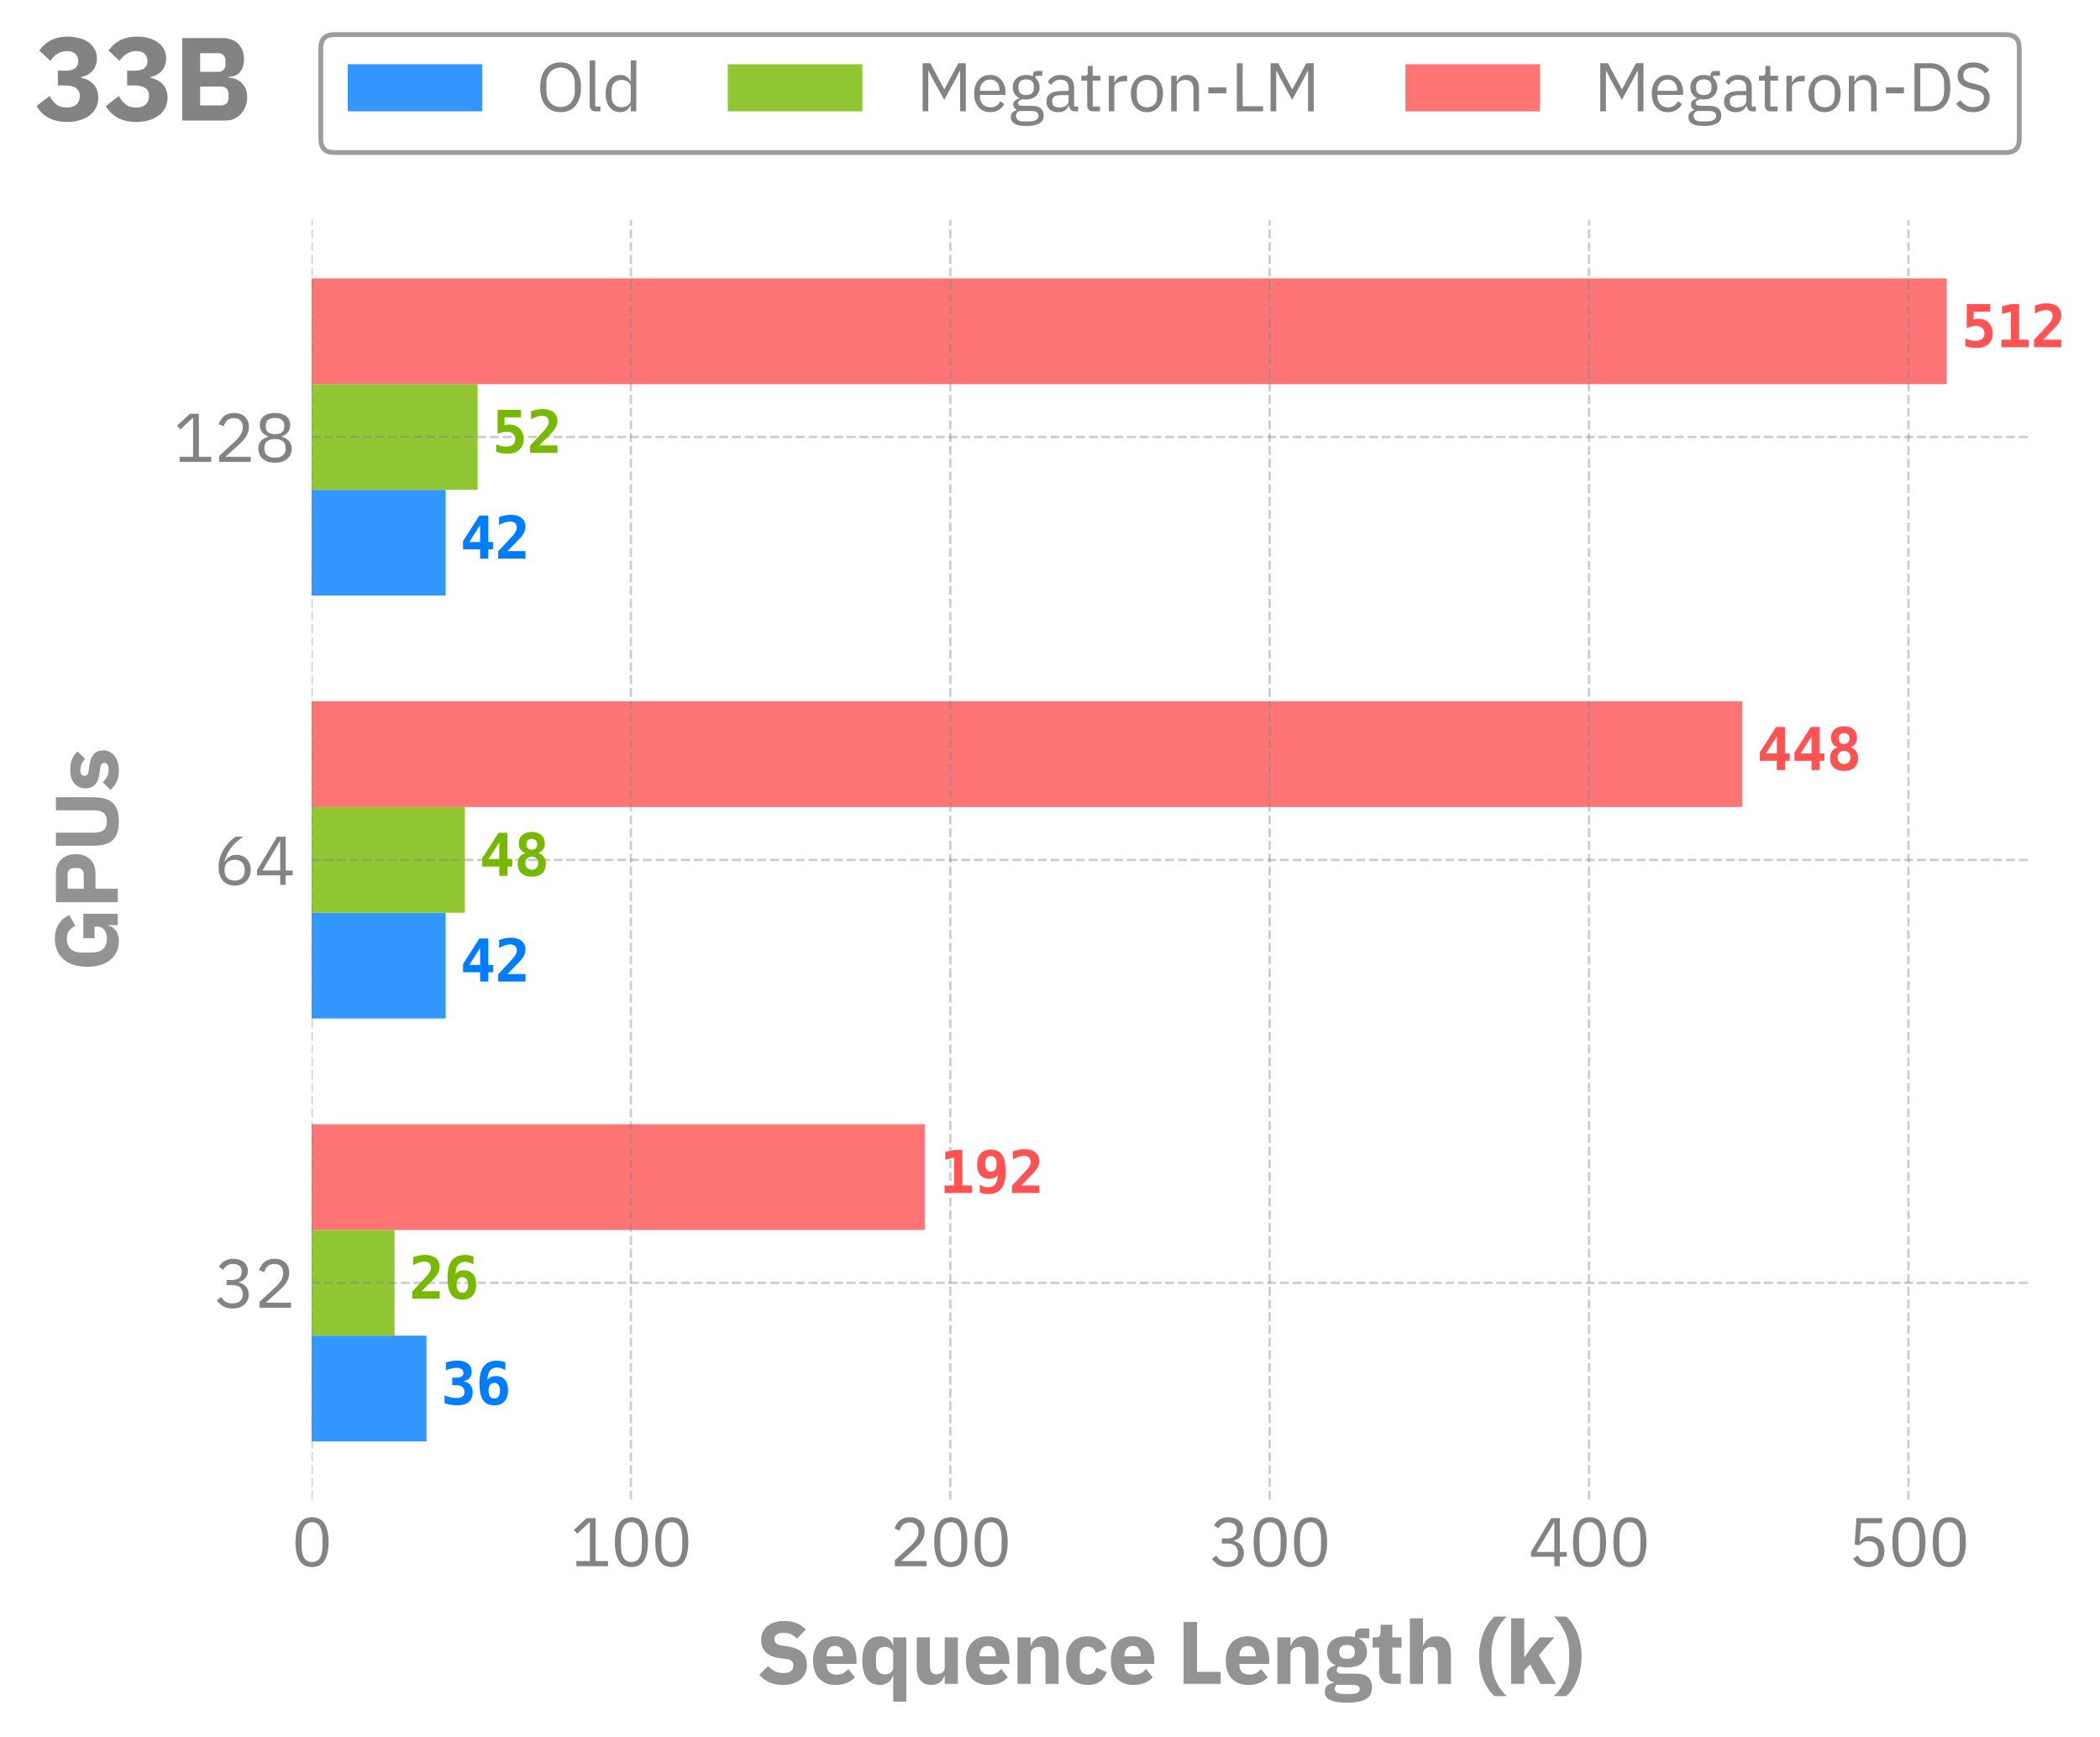 <?xml version="1.0" encoding="utf-8" standalone="no"?>
<!DOCTYPE svg PUBLIC "-//W3C//DTD SVG 1.1//EN"
  "http://www.w3.org/Graphics/SVG/1.1/DTD/svg11.dtd">
<svg xmlns:xlink="http://www.w3.org/1999/xlink" width="436.787pt" height="361.278pt" viewBox="0 0 436.787 361.278" xmlns="http://www.w3.org/2000/svg" version="1.1">
 <defs>
  <style type="text/css">*{stroke-linejoin: round; stroke-linecap: butt}</style>
 </defs>
 <g id="figure_1">
  <g id="patch_1">
   <path d="M 0 361.278 
L 436.787 361.278 
L 436.787 -0 
L 0 -0 
L 0 361.278 
z
" style="fill: none"/>
  </g>
  <g id="axes_1">
   <g id="patch_2">
    <path d="M 64.8 311.921 
L 421.92 311.921 
L 421.92 45.809 
L 64.8 45.809 
L 64.8 311.921 
z
" style="fill: none"/>
   </g>
   <g id="patch_3">
    <path d="M 64.8 299.825 
L 88.714 299.825 
L 88.714 277.833 
L 64.8 277.833 
z
" clip-path="url(#pa1704968b1)" style="fill: #007dff; opacity: 0.8"/>
   </g>
   <g id="patch_4">
    <path d="M 64.8 211.854 
L 92.7 211.854 
L 92.7 189.862 
L 64.8 189.862 
z
" clip-path="url(#pa1704968b1)" style="fill: #007dff; opacity: 0.8"/>
   </g>
   <g id="patch_5">
    <path d="M 64.8 123.883 
L 92.7 123.883 
L 92.7 101.891 
L 64.8 101.891 
z
" clip-path="url(#pa1704968b1)" style="fill: #007dff; opacity: 0.8"/>
   </g>
   <g id="patch_6">
    <path d="M 64.8 277.833 
L 82.071 277.833 
L 82.071 255.84 
L 64.8 255.84 
z
" clip-path="url(#pa1704968b1)" style="fill: #76b900; opacity: 0.8"/>
   </g>
   <g id="patch_7">
    <path d="M 64.8 189.862 
L 96.686 189.862 
L 96.686 167.869 
L 64.8 167.869 
z
" clip-path="url(#pa1704968b1)" style="fill: #76b900; opacity: 0.8"/>
   </g>
   <g id="patch_8">
    <path d="M 64.8 101.891 
L 99.343 101.891 
L 99.343 79.898 
L 64.8 79.898 
z
" clip-path="url(#pa1704968b1)" style="fill: #76b900; opacity: 0.8"/>
   </g>
   <g id="patch_9">
    <path d="M 64.8 255.84 
L 192.343 255.84 
L 192.343 233.847 
L 64.8 233.847 
z
" clip-path="url(#pa1704968b1)" style="fill: #ff5252; opacity: 0.8"/>
   </g>
   <g id="patch_10">
    <path d="M 64.8 167.869 
L 362.4 167.869 
L 362.4 145.876 
L 64.8 145.876 
z
" clip-path="url(#pa1704968b1)" style="fill: #ff5252; opacity: 0.8"/>
   </g>
   <g id="patch_11">
    <path d="M 64.8 79.898 
L 404.914 79.898 
L 404.914 57.905 
L 64.8 57.905 
z
" clip-path="url(#pa1704968b1)" style="fill: #ff5252; opacity: 0.8"/>
   </g>
   <g id="matplotlib.axis_1">
    <g id="xtick_1">
     <g id="line2d_1">
      <path d="M 64.8 311.921 
L 64.8 45.809 
" clip-path="url(#pa1704968b1)" style="fill: none; stroke-dasharray: 1.85,0.8; stroke-dashoffset: 0; stroke: #838383; stroke-opacity: 0.4; stroke-width: 0.5"/>
     </g>
     <g id="line2d_2"/>
     <g id="text_1">
      <!-- 0 -->
      <g style="fill: #838383" transform="translate(60.6 325.781) scale(0.14 -0.14)">
       <defs>
        <path id="IBMPlexSans-Regular-30" d="M 1920 -77 
Q 1120 -77 752 531 
Q 384 1139 384 2234 
Q 384 3328 752 3936 
Q 1120 4544 1920 4544 
Q 2720 4544 3088 3936 
Q 3456 3328 3456 2234 
Q 3456 1139 3088 531 
Q 2720 -77 1920 -77 
z
M 1920 390 
Q 2182 390 2368 499 
Q 2554 608 2669 806 
Q 2784 1005 2838 1273 
Q 2893 1542 2893 1869 
L 2893 2598 
Q 2893 2925 2838 3193 
Q 2784 3462 2669 3660 
Q 2554 3859 2368 3968 
Q 2182 4077 1920 4077 
Q 1658 4077 1472 3968 
Q 1286 3859 1171 3660 
Q 1056 3462 1001 3193 
Q 947 2925 947 2598 
L 947 1869 
Q 947 1542 1001 1273 
Q 1056 1005 1171 806 
Q 1286 608 1472 499 
Q 1658 390 1920 390 
z
" transform="scale(0.016)"/>
       </defs>
       <use xlink:href="#IBMPlexSans-Regular-30"/>
      </g>
     </g>
    </g>
    <g id="xtick_2">
     <g id="line2d_3">
      <path d="M 131.229 311.921 
L 131.229 45.809 
" clip-path="url(#pa1704968b1)" style="fill: none; stroke-dasharray: 1.85,0.8; stroke-dashoffset: 0; stroke: #838383; stroke-opacity: 0.4; stroke-width: 0.5"/>
     </g>
     <g id="line2d_4"/>
     <g id="text_2">
      <!-- 100 -->
      <g style="fill: #838383" transform="translate(118.629 325.781) scale(0.14 -0.14)">
       <defs>
        <path id="IBMPlexSans-Regular-31" d="M 563 0 
L 563 474 
L 1811 474 
L 1811 4070 
L 1766 4070 
L 640 3021 
L 326 3360 
L 1510 4467 
L 2349 4467 
L 2349 474 
L 3501 474 
L 3501 0 
L 563 0 
z
" transform="scale(0.016)"/>
       </defs>
       <use xlink:href="#IBMPlexSans-Regular-31"/>
       <use xlink:href="#IBMPlexSans-Regular-30" x="60"/>
       <use xlink:href="#IBMPlexSans-Regular-30" x="120"/>
      </g>
     </g>
    </g>
    <g id="xtick_3">
     <g id="line2d_5">
      <path d="M 197.657 311.921 
L 197.657 45.809 
" clip-path="url(#pa1704968b1)" style="fill: none; stroke-dasharray: 1.85,0.8; stroke-dashoffset: 0; stroke: #838383; stroke-opacity: 0.4; stroke-width: 0.5"/>
     </g>
     <g id="line2d_6"/>
     <g id="text_3">
      <!-- 200 -->
      <g style="fill: #838383" transform="translate(185.057 325.781) scale(0.14 -0.14)">
       <defs>
        <path id="IBMPlexSans-Regular-32" d="M 3411 0 
L 480 0 
L 480 550 
L 1939 1894 
Q 2253 2182 2464 2505 
Q 2675 2829 2675 3155 
L 2675 3232 
Q 2675 3603 2470 3833 
Q 2266 4064 1850 4064 
Q 1645 4064 1491 4006 
Q 1338 3949 1226 3846 
Q 1114 3744 1040 3606 
Q 966 3469 922 3309 
L 442 3494 
Q 506 3693 618 3881 
Q 730 4070 899 4217 
Q 1069 4365 1309 4454 
Q 1549 4544 1875 4544 
Q 2202 4544 2458 4448 
Q 2714 4352 2886 4179 
Q 3059 4006 3152 3769 
Q 3245 3533 3245 3245 
Q 3245 2982 3171 2758 
Q 3098 2534 2970 2332 
Q 2842 2131 2659 1939 
Q 2477 1747 2266 1555 
L 1062 474 
L 3411 474 
L 3411 0 
z
" transform="scale(0.016)"/>
       </defs>
       <use xlink:href="#IBMPlexSans-Regular-32"/>
       <use xlink:href="#IBMPlexSans-Regular-30" x="60"/>
       <use xlink:href="#IBMPlexSans-Regular-30" x="120"/>
      </g>
     </g>
    </g>
    <g id="xtick_4">
     <g id="line2d_7">
      <path d="M 264.086 311.921 
L 264.086 45.809 
" clip-path="url(#pa1704968b1)" style="fill: none; stroke-dasharray: 1.85,0.8; stroke-dashoffset: 0; stroke: #838383; stroke-opacity: 0.4; stroke-width: 0.5"/>
     </g>
     <g id="line2d_8"/>
     <g id="text_4">
      <!-- 300 -->
      <g style="fill: #838383" transform="translate(251.486 325.781) scale(0.14 -0.14)">
       <defs>
        <path id="IBMPlexSans-Regular-33" d="M 1670 2573 
Q 2125 2573 2352 2781 
Q 2579 2989 2579 3315 
L 2579 3360 
Q 2579 3712 2358 3888 
Q 2138 4064 1779 4064 
Q 1434 4064 1216 3913 
Q 998 3763 858 3507 
L 461 3814 
Q 544 3949 662 4080 
Q 781 4211 941 4313 
Q 1101 4416 1312 4480 
Q 1523 4544 1792 4544 
Q 2074 4544 2323 4470 
Q 2573 4397 2755 4253 
Q 2938 4109 3043 3897 
Q 3149 3686 3149 3418 
Q 3149 3200 3081 3027 
Q 3014 2854 2899 2726 
Q 2784 2598 2627 2508 
Q 2470 2419 2291 2374 
L 2291 2349 
Q 2470 2310 2640 2224 
Q 2810 2138 2941 2000 
Q 3072 1862 3152 1667 
Q 3232 1472 3232 1222 
Q 3232 934 3123 694 
Q 3014 454 2816 284 
Q 2618 115 2336 19 
Q 2054 -77 1715 -77 
Q 1427 -77 1203 -13 
Q 979 51 806 160 
Q 634 269 502 403 
Q 371 538 269 685 
L 672 992 
Q 755 858 854 749 
Q 954 640 1075 563 
Q 1197 486 1350 444 
Q 1504 403 1709 403 
Q 2182 403 2425 617 
Q 2669 832 2669 1229 
L 2669 1280 
Q 2669 1677 2425 1891 
Q 2182 2106 1709 2106 
L 1184 2106 
L 1184 2573 
L 1670 2573 
z
" transform="scale(0.016)"/>
       </defs>
       <use xlink:href="#IBMPlexSans-Regular-33"/>
       <use xlink:href="#IBMPlexSans-Regular-30" x="60"/>
       <use xlink:href="#IBMPlexSans-Regular-30" x="120"/>
      </g>
     </g>
    </g>
    <g id="xtick_5">
     <g id="line2d_9">
      <path d="M 330.514 311.921 
L 330.514 45.809 
" clip-path="url(#pa1704968b1)" style="fill: none; stroke-dasharray: 1.85,0.8; stroke-dashoffset: 0; stroke: #838383; stroke-opacity: 0.4; stroke-width: 0.5"/>
     </g>
     <g id="line2d_10"/>
     <g id="text_5">
      <!-- 400 -->
      <g style="fill: #838383" transform="translate(317.914 325.781) scale(0.14 -0.14)">
       <defs>
        <path id="IBMPlexSans-Regular-34" d="M 2400 0 
L 2400 877 
L 243 877 
L 243 1350 
L 2112 4467 
L 2912 4467 
L 2912 1325 
L 3558 1325 
L 3558 877 
L 2912 877 
L 2912 0 
L 2400 0 
z
M 749 1325 
L 2400 1325 
L 2400 4051 
L 2368 4051 
L 749 1325 
z
" transform="scale(0.016)"/>
       </defs>
       <use xlink:href="#IBMPlexSans-Regular-34"/>
       <use xlink:href="#IBMPlexSans-Regular-30" x="60"/>
       <use xlink:href="#IBMPlexSans-Regular-30" x="120"/>
      </g>
     </g>
    </g>
    <g id="xtick_6">
     <g id="line2d_11">
      <path d="M 396.943 311.921 
L 396.943 45.809 
" clip-path="url(#pa1704968b1)" style="fill: none; stroke-dasharray: 1.85,0.8; stroke-dashoffset: 0; stroke: #838383; stroke-opacity: 0.4; stroke-width: 0.5"/>
     </g>
     <g id="line2d_12"/>
     <g id="text_6">
      <!-- 500 -->
      <g style="fill: #838383" transform="translate(384.343 325.781) scale(0.14 -0.14)">
       <defs>
        <path id="IBMPlexSans-Regular-35" d="M 3187 3994 
L 1229 3994 
L 1101 2291 
L 1146 2291 
Q 1306 2515 1507 2649 
Q 1709 2784 2061 2784 
Q 2349 2784 2592 2688 
Q 2835 2592 3014 2416 
Q 3194 2240 3293 1984 
Q 3392 1728 3392 1402 
Q 3392 1075 3289 803 
Q 3187 531 2992 336 
Q 2797 141 2518 32 
Q 2240 -77 1888 -77 
Q 1606 -77 1392 -13 
Q 1178 51 1011 160 
Q 845 269 720 403 
Q 595 538 493 685 
L 896 992 
Q 979 858 1072 749 
Q 1165 640 1277 563 
Q 1389 486 1536 444 
Q 1683 403 1888 403 
Q 2349 403 2585 646 
Q 2822 890 2822 1331 
L 2822 1395 
Q 2822 1837 2585 2080 
Q 2349 2323 1888 2323 
Q 1581 2323 1405 2211 
Q 1229 2099 1088 1946 
L 634 2010 
L 794 4467 
L 3187 4467 
L 3187 3994 
z
" transform="scale(0.016)"/>
       </defs>
       <use xlink:href="#IBMPlexSans-Regular-35"/>
       <use xlink:href="#IBMPlexSans-Regular-30" x="60"/>
       <use xlink:href="#IBMPlexSans-Regular-30" x="120"/>
      </g>
     </g>
    </g>
    <g id="text_7">
     <!-- Sequence Length (k) -->
     <g style="fill: #939393" transform="translate(157.223 350.261) scale(0.18 -0.18)">
      <defs>
       <path id="IBMPlexSans-Bold-53" d="M 1939 -77 
Q 1350 -77 940 124 
Q 531 326 243 646 
L 883 1293 
Q 1338 781 2003 781 
Q 2362 781 2534 928 
Q 2707 1075 2707 1318 
Q 2707 1504 2604 1629 
Q 2502 1754 2189 1798 
L 1747 1856 
Q 1037 1946 707 2285 
Q 378 2624 378 3187 
Q 378 3488 493 3737 
Q 608 3987 822 4166 
Q 1037 4346 1347 4445 
Q 1658 4544 2054 4544 
Q 2560 4544 2944 4384 
Q 3328 4224 3603 3917 
L 2957 3264 
Q 2797 3450 2569 3568 
Q 2342 3686 1997 3686 
Q 1670 3686 1510 3571 
Q 1350 3456 1350 3251 
Q 1350 3021 1475 2918 
Q 1600 2816 1882 2771 
L 2323 2701 
Q 3014 2592 3347 2275 
Q 3680 1958 3680 1376 
Q 3680 1056 3565 787 
Q 3450 518 3229 326 
Q 3008 134 2681 28 
Q 2355 -77 1939 -77 
z
" transform="scale(0.016)"/>
       <path id="IBMPlexSans-Bold-65" d="M 1843 -77 
Q 1459 -77 1158 48 
Q 858 173 650 400 
Q 442 627 336 953 
Q 230 1280 230 1683 
Q 230 2080 332 2403 
Q 435 2726 636 2956 
Q 838 3187 1132 3312 
Q 1427 3437 1805 3437 
Q 2221 3437 2518 3296 
Q 2816 3155 3005 2918 
Q 3194 2682 3280 2371 
Q 3366 2061 3366 1722 
L 3366 1440 
L 1210 1440 
L 1210 1389 
Q 1210 1056 1389 861 
Q 1568 666 1952 666 
Q 2246 666 2432 784 
Q 2618 902 2778 1069 
L 3251 480 
Q 3027 218 2665 70 
Q 2304 -77 1843 -77 
z
M 1824 2739 
Q 1536 2739 1373 2550 
Q 1210 2362 1210 2048 
L 1210 1997 
L 2387 1997 
L 2387 2054 
Q 2387 2362 2249 2550 
Q 2112 2739 1824 2739 
z
" transform="scale(0.016)"/>
       <path id="IBMPlexSans-Bold-71" d="M 2502 563 
L 2470 563 
Q 2432 429 2349 310 
Q 2266 192 2147 105 
Q 2029 19 1878 -29 
Q 1728 -77 1568 -77 
Q 928 -77 601 374 
Q 275 826 275 1683 
Q 275 2541 601 2989 
Q 928 3437 1568 3437 
Q 1894 3437 2147 3257 
Q 2400 3078 2470 2797 
L 2502 2797 
L 2502 3360 
L 3450 3360 
L 3450 -1280 
L 2502 -1280 
L 2502 563 
z
M 1882 691 
Q 2150 691 2326 822 
Q 2502 954 2502 1184 
L 2502 2176 
Q 2502 2406 2326 2537 
Q 2150 2669 1882 2669 
Q 1613 2669 1437 2480 
Q 1261 2291 1261 1971 
L 1261 1389 
Q 1261 1069 1437 880 
Q 1613 691 1882 691 
z
" transform="scale(0.016)"/>
       <path id="IBMPlexSans-Bold-75" d="M 2426 563 
L 2394 563 
Q 2349 435 2275 320 
Q 2202 205 2086 115 
Q 1971 26 1814 -25 
Q 1658 -77 1453 -77 
Q 934 -77 668 265 
Q 403 608 403 1248 
L 403 3360 
L 1350 3360 
L 1350 1331 
Q 1350 1024 1459 857 
Q 1568 691 1830 691 
Q 1939 691 2048 723 
Q 2157 755 2240 816 
Q 2323 877 2374 966 
Q 2426 1056 2426 1178 
L 2426 3360 
L 3373 3360 
L 3373 0 
L 2426 0 
L 2426 563 
z
" transform="scale(0.016)"/>
       <path id="IBMPlexSans-Bold-6e" d="M 442 0 
L 442 3360 
L 1389 3360 
L 1389 2790 
L 1427 2790 
Q 1517 3053 1741 3245 
Q 1965 3437 2362 3437 
Q 2880 3437 3145 3091 
Q 3411 2746 3411 2106 
L 3411 0 
L 2464 0 
L 2464 2029 
Q 2464 2355 2361 2512 
Q 2259 2669 1997 2669 
Q 1882 2669 1773 2640 
Q 1664 2611 1577 2547 
Q 1491 2483 1440 2390 
Q 1389 2298 1389 2176 
L 1389 0 
L 442 0 
z
" transform="scale(0.016)"/>
       <path id="IBMPlexSans-Bold-63" d="M 1798 -77 
Q 1421 -77 1126 48 
Q 832 173 633 400 
Q 435 627 332 953 
Q 230 1280 230 1683 
Q 230 2086 332 2409 
Q 435 2733 633 2963 
Q 832 3194 1126 3315 
Q 1421 3437 1798 3437 
Q 2310 3437 2652 3206 
Q 2995 2976 3142 2560 
L 2374 2227 
Q 2330 2419 2189 2553 
Q 2048 2688 1798 2688 
Q 1510 2688 1363 2499 
Q 1216 2310 1216 1990 
L 1216 1363 
Q 1216 1043 1363 857 
Q 1510 672 1798 672 
Q 2054 672 2204 809 
Q 2355 947 2426 1171 
L 3162 851 
Q 2995 371 2646 147 
Q 2298 -77 1798 -77 
z
" transform="scale(0.016)"/>
       <path id="IBMPlexSans-Bold-20" transform="scale(0.016)"/>
       <path id="IBMPlexSans-Bold-4c" d="M 493 0 
L 493 4467 
L 1466 4467 
L 1466 864 
L 3168 864 
L 3168 0 
L 493 0 
z
" transform="scale(0.016)"/>
       <path id="IBMPlexSans-Bold-67" d="M 3552 -243 
Q 3552 -512 3459 -717 
Q 3366 -922 3155 -1066 
Q 2944 -1210 2595 -1283 
Q 2246 -1357 1734 -1357 
Q 1299 -1357 995 -1302 
Q 691 -1248 502 -1149 
Q 314 -1050 227 -906 
Q 141 -762 141 -576 
Q 141 -294 307 -134 
Q 474 26 768 64 
L 768 134 
Q 525 179 403 342 
Q 282 506 282 723 
Q 282 858 336 957 
Q 390 1056 476 1129 
Q 563 1203 678 1248 
Q 794 1293 909 1318 
L 909 1344 
Q 602 1485 454 1731 
Q 307 1978 307 2304 
Q 307 2816 662 3126 
Q 1018 3437 1747 3437 
Q 2080 3437 2317 3373 
L 2317 3501 
Q 2317 3770 2448 3888 
Q 2579 4006 2822 4006 
L 3354 4006 
L 3354 3302 
L 2611 3302 
L 2611 3264 
Q 2906 3123 3046 2876 
Q 3187 2630 3187 2304 
Q 3187 1798 2832 1494 
Q 2477 1190 1747 1190 
Q 1421 1190 1152 1261 
Q 1005 1165 1005 992 
Q 1005 870 1097 803 
Q 1190 736 1408 736 
L 2381 736 
Q 2995 736 3273 480 
Q 3552 224 3552 -243 
z
M 2662 -371 
Q 2662 -224 2547 -147 
Q 2432 -70 2144 -70 
L 992 -70 
Q 928 -134 899 -214 
Q 870 -294 870 -371 
Q 870 -557 1030 -643 
Q 1190 -730 1574 -730 
L 1958 -730 
Q 2342 -730 2502 -643 
Q 2662 -557 2662 -371 
z
M 1747 1811 
Q 2029 1811 2166 1929 
Q 2304 2048 2304 2272 
L 2304 2349 
Q 2304 2573 2166 2691 
Q 2029 2810 1747 2810 
Q 1466 2810 1328 2691 
Q 1190 2573 1190 2349 
L 1190 2272 
Q 1190 2048 1328 1929 
Q 1466 1811 1747 1811 
z
" transform="scale(0.016)"/>
       <path id="IBMPlexSans-Bold-74" d="M 1619 0 
Q 1126 0 873 249 
Q 621 499 621 979 
L 621 2624 
L 147 2624 
L 147 3360 
L 384 3360 
Q 576 3360 646 3453 
Q 717 3546 717 3718 
L 717 4269 
L 1568 4269 
L 1568 3360 
L 2234 3360 
L 2234 2624 
L 1568 2624 
L 1568 736 
L 2182 736 
L 2182 0 
L 1619 0 
z
" transform="scale(0.016)"/>
       <path id="IBMPlexSans-Bold-68" d="M 442 4736 
L 1389 4736 
L 1389 2790 
L 1427 2790 
Q 1517 3053 1741 3245 
Q 1965 3437 2362 3437 
Q 2880 3437 3145 3091 
Q 3411 2746 3411 2106 
L 3411 0 
L 2464 0 
L 2464 2029 
Q 2464 2355 2361 2512 
Q 2259 2669 1997 2669 
Q 1882 2669 1773 2640 
Q 1664 2611 1577 2547 
Q 1491 2483 1440 2390 
Q 1389 2298 1389 2176 
L 1389 0 
L 442 0 
L 442 4736 
z
" transform="scale(0.016)"/>
       <path id="IBMPlexSans-Bold-28" d="M 237 1997 
Q 237 2458 323 2886 
Q 410 3315 557 3683 
Q 704 4051 909 4352 
Q 1114 4653 1357 4864 
L 2246 4864 
Q 1728 4384 1430 3709 
Q 1133 3034 1133 2214 
L 1133 1766 
Q 1133 915 1433 249 
Q 1734 -416 2246 -883 
L 1350 -883 
Q 1120 -685 915 -384 
Q 710 -83 560 291 
Q 410 666 323 1098 
Q 237 1530 237 1997 
z
" transform="scale(0.016)"/>
       <path id="IBMPlexSans-Bold-6b" d="M 442 4736 
L 1389 4736 
L 1389 1939 
L 1427 1939 
L 1843 2560 
L 2515 3360 
L 3565 3360 
L 2445 2074 
L 3693 0 
L 2566 0 
L 1811 1421 
L 1389 947 
L 1389 0 
L 442 0 
L 442 4736 
z
" transform="scale(0.016)"/>
       <path id="IBMPlexSans-Bold-29" d="M 1926 1997 
Q 1926 1530 1840 1098 
Q 1754 666 1603 291 
Q 1453 -83 1248 -384 
Q 1043 -685 813 -883 
L -83 -883 
Q 429 -416 729 249 
Q 1030 915 1030 1766 
L 1030 2214 
Q 1030 3034 732 3709 
Q 435 4384 -83 4864 
L 806 4864 
Q 1050 4653 1254 4352 
Q 1459 4051 1606 3683 
Q 1754 3315 1840 2886 
Q 1926 2458 1926 1997 
z
" transform="scale(0.016)"/>
      </defs>
      <use xlink:href="#IBMPlexSans-Bold-53"/>
      <use xlink:href="#IBMPlexSans-Bold-65" x="62.4"/>
      <use xlink:href="#IBMPlexSans-Bold-71" x="118.6"/>
      <use xlink:href="#IBMPlexSans-Bold-75" x="179.4"/>
      <use xlink:href="#IBMPlexSans-Bold-65" x="239"/>
      <use xlink:href="#IBMPlexSans-Bold-6e" x="295.2"/>
      <use xlink:href="#IBMPlexSans-Bold-63" x="354.8"/>
      <use xlink:href="#IBMPlexSans-Bold-65" x="406.5"/>
      <use xlink:href="#IBMPlexSans-Bold-20" x="462.7"/>
      <use xlink:href="#IBMPlexSans-Bold-4c" x="486.3"/>
      <use xlink:href="#IBMPlexSans-Bold-65" x="539.3"/>
      <use xlink:href="#IBMPlexSans-Bold-6e" x="595.5"/>
      <use xlink:href="#IBMPlexSans-Bold-67" x="655.1"/>
      <use xlink:href="#IBMPlexSans-Bold-74" x="710.3"/>
      <use xlink:href="#IBMPlexSans-Bold-68" x="748.6"/>
      <use xlink:href="#IBMPlexSans-Bold-20" x="808.2"/>
      <use xlink:href="#IBMPlexSans-Bold-28" x="831.8"/>
      <use xlink:href="#IBMPlexSans-Bold-6b" x="865.6"/>
      <use xlink:href="#IBMPlexSans-Bold-29" x="923.3"/>
     </g>
    </g>
   </g>
   <g id="matplotlib.axis_2">
    <g id="ytick_1">
     <g id="line2d_13">
      <path d="M 64.8 266.836 
L 421.92 266.836 
" clip-path="url(#pa1704968b1)" style="fill: none; stroke-dasharray: 1.85,0.8; stroke-dashoffset: 0; stroke: #838383; stroke-opacity: 0.4; stroke-width: 0.5"/>
     </g>
     <g id="line2d_14"/>
     <g id="text_8">
      <!-- 32 -->
      <g style="fill: #838383" transform="translate(44.5 272.016) scale(0.14 -0.14)">
       <use xlink:href="#IBMPlexSans-Regular-33"/>
       <use xlink:href="#IBMPlexSans-Regular-32" x="60"/>
      </g>
     </g>
    </g>
    <g id="ytick_2">
     <g id="line2d_15">
      <path d="M 64.8 178.865 
L 421.92 178.865 
" clip-path="url(#pa1704968b1)" style="fill: none; stroke-dasharray: 1.85,0.8; stroke-dashoffset: 0; stroke: #838383; stroke-opacity: 0.4; stroke-width: 0.5"/>
     </g>
     <g id="line2d_16"/>
     <g id="text_9">
      <!-- 64 -->
      <g style="fill: #838383" transform="translate(44.5 184.045) scale(0.14 -0.14)">
       <defs>
        <path id="IBMPlexSans-Regular-36" d="M 1926 -77 
Q 1581 -77 1302 41 
Q 1024 160 829 381 
Q 634 602 531 922 
Q 429 1242 429 1638 
Q 429 2138 576 2576 
Q 723 3014 956 3376 
Q 1190 3738 1472 4016 
Q 1754 4294 2022 4467 
L 2714 4467 
Q 2355 4205 2073 3955 
Q 1792 3706 1581 3434 
Q 1370 3162 1222 2851 
Q 1075 2541 986 2150 
L 1018 2138 
Q 1178 2413 1430 2595 
Q 1683 2778 2093 2778 
Q 2381 2778 2624 2682 
Q 2867 2586 3040 2406 
Q 3213 2227 3312 1971 
Q 3411 1715 3411 1402 
Q 3411 1075 3305 803 
Q 3200 531 3005 336 
Q 2810 141 2534 32 
Q 2259 -77 1926 -77 
z
M 1920 390 
Q 2362 390 2608 633 
Q 2854 877 2854 1331 
L 2854 1382 
Q 2854 1837 2608 2080 
Q 2362 2323 1920 2323 
Q 1478 2323 1232 2080 
Q 986 1837 986 1382 
L 986 1331 
Q 986 877 1232 633 
Q 1478 390 1920 390 
z
" transform="scale(0.016)"/>
       </defs>
       <use xlink:href="#IBMPlexSans-Regular-36"/>
       <use xlink:href="#IBMPlexSans-Regular-34" x="60"/>
      </g>
     </g>
    </g>
    <g id="ytick_3">
     <g id="line2d_17">
      <path d="M 64.8 90.894 
L 421.92 90.894 
" clip-path="url(#pa1704968b1)" style="fill: none; stroke-dasharray: 1.85,0.8; stroke-dashoffset: 0; stroke: #838383; stroke-opacity: 0.4; stroke-width: 0.5"/>
     </g>
     <g id="line2d_18"/>
     <g id="text_10">
      <!-- 128 -->
      <g style="fill: #838383" transform="translate(36.1 96.074) scale(0.14 -0.14)">
       <defs>
        <path id="IBMPlexSans-Regular-38" d="M 1920 -77 
Q 1536 -77 1248 22 
Q 960 122 765 294 
Q 570 467 470 704 
Q 371 941 371 1216 
Q 371 1677 620 1945 
Q 870 2214 1274 2323 
L 1274 2374 
Q 922 2496 714 2768 
Q 506 3040 506 3424 
Q 506 3936 877 4240 
Q 1248 4544 1920 4544 
Q 2592 4544 2963 4240 
Q 3334 3936 3334 3424 
Q 3334 3040 3126 2768 
Q 2918 2496 2566 2374 
L 2566 2323 
Q 2970 2214 3219 1945 
Q 3469 1677 3469 1216 
Q 3469 941 3369 704 
Q 3270 467 3075 294 
Q 2880 122 2592 22 
Q 2304 -77 1920 -77 
z
M 1920 390 
Q 2387 390 2643 598 
Q 2899 806 2899 1190 
L 2899 1325 
Q 2899 1709 2643 1917 
Q 2387 2125 1920 2125 
Q 1453 2125 1197 1917 
Q 941 1709 941 1325 
L 941 1190 
Q 941 806 1197 598 
Q 1453 390 1920 390 
z
M 1920 2573 
Q 2342 2573 2560 2752 
Q 2778 2931 2778 3277 
L 2778 3373 
Q 2778 3718 2560 3897 
Q 2342 4077 1920 4077 
Q 1498 4077 1280 3897 
Q 1062 3718 1062 3373 
L 1062 3277 
Q 1062 2931 1280 2752 
Q 1498 2573 1920 2573 
z
" transform="scale(0.016)"/>
       </defs>
       <use xlink:href="#IBMPlexSans-Regular-31"/>
       <use xlink:href="#IBMPlexSans-Regular-32" x="60"/>
       <use xlink:href="#IBMPlexSans-Regular-38" x="120"/>
      </g>
     </g>
    </g>
    <g id="text_11">
     <!-- GPUs -->
     <g style="fill: #939393" transform="translate(24.5 202.023) rotate(-90) scale(0.18 -0.18)">
      <defs>
       <path id="IBMPlexSans-Bold-47" d="M 3328 710 
L 3296 710 
Q 3245 371 2950 147 
Q 2656 -77 2150 -77 
Q 1766 -77 1433 70 
Q 1101 218 851 506 
Q 602 794 461 1222 
Q 320 1651 320 2214 
Q 320 2778 467 3213 
Q 614 3648 880 3942 
Q 1146 4237 1517 4390 
Q 1888 4544 2342 4544 
Q 2944 4544 3379 4285 
Q 3814 4026 4064 3507 
L 3270 3053 
Q 3168 3315 2950 3497 
Q 2733 3680 2342 3680 
Q 1888 3680 1619 3417 
Q 1350 3155 1350 2592 
L 1350 1875 
Q 1350 1318 1619 1052 
Q 1888 787 2342 787 
Q 2522 787 2682 828 
Q 2842 870 2963 956 
Q 3085 1043 3152 1164 
Q 3219 1286 3219 1453 
L 3219 1677 
L 2387 1677 
L 2387 2490 
L 4147 2490 
L 4147 0 
L 3328 0 
L 3328 710 
z
" transform="scale(0.016)"/>
       <path id="IBMPlexSans-Bold-50" d="M 493 0 
L 493 4467 
L 2605 4467 
Q 2918 4467 3168 4361 
Q 3418 4256 3594 4070 
Q 3770 3885 3866 3619 
Q 3962 3354 3962 3040 
Q 3962 2720 3866 2457 
Q 3770 2195 3594 2009 
Q 3418 1824 3168 1718 
Q 2918 1613 2605 1613 
L 1466 1613 
L 1466 0 
L 493 0 
z
M 1466 2458 
L 2490 2458 
Q 2707 2458 2832 2570 
Q 2957 2682 2957 2899 
L 2957 3181 
Q 2957 3398 2832 3510 
Q 2707 3622 2490 3622 
L 1466 3622 
L 1466 2458 
z
" transform="scale(0.016)"/>
       <path id="IBMPlexSans-Bold-55" d="M 1414 4467 
L 1414 1728 
Q 1414 1254 1600 1020 
Q 1786 787 2221 787 
Q 2656 787 2841 1020 
Q 3027 1254 3027 1728 
L 3027 4467 
L 3974 4467 
L 3974 1830 
Q 3974 1338 3881 976 
Q 3789 614 3577 380 
Q 3366 147 3033 35 
Q 2701 -77 2221 -77 
Q 1741 -77 1408 35 
Q 1075 147 864 380 
Q 653 614 560 976 
Q 467 1338 467 1830 
L 467 4467 
L 1414 4467 
z
" transform="scale(0.016)"/>
       <path id="IBMPlexSans-Bold-73" d="M 1581 -77 
Q 1094 -77 761 80 
Q 429 237 166 525 
L 723 1088 
Q 902 890 1120 774 
Q 1338 659 1613 659 
Q 1894 659 2003 745 
Q 2112 832 2112 979 
Q 2112 1216 1773 1261 
L 1408 1306 
Q 275 1446 275 2342 
Q 275 2586 368 2787 
Q 461 2989 630 3133 
Q 800 3277 1040 3357 
Q 1280 3437 1581 3437 
Q 1843 3437 2044 3401 
Q 2246 3366 2403 3299 
Q 2560 3232 2691 3133 
Q 2822 3034 2950 2912 
L 2406 2355 
Q 2246 2515 2044 2608 
Q 1843 2701 1632 2701 
Q 1389 2701 1286 2624 
Q 1184 2547 1184 2419 
Q 1184 2285 1257 2211 
Q 1331 2138 1536 2106 
L 1914 2054 
Q 3021 1907 3021 1043 
Q 3021 800 2918 595 
Q 2816 390 2627 240 
Q 2438 90 2172 6 
Q 1907 -77 1581 -77 
z
" transform="scale(0.016)"/>
      </defs>
      <use xlink:href="#IBMPlexSans-Bold-47"/>
      <use xlink:href="#IBMPlexSans-Bold-50" x="71.9"/>
      <use xlink:href="#IBMPlexSans-Bold-55" x="137.5"/>
      <use xlink:href="#IBMPlexSans-Bold-73" x="206.9"/>
     </g>
    </g>
   </g>
   <g id="patch_12">
    <path d="M 64.8 311.921 
L 64.8 45.809 
" style="fill: none"/>
   </g>
   <g id="patch_13">
    <path d="M 421.92 311.921 
L 421.92 45.809 
" style="fill: none"/>
   </g>
   <g id="patch_14">
    <path d="M 64.8 311.921 
L 421.92 311.921 
" style="fill: none"/>
   </g>
   <g id="patch_15">
    <path d="M 64.8 45.809 
L 421.92 45.809 
" style="fill: none"/>
   </g>
   <g id="text_12">
    <!-- 36 -->
    <g style="fill: #007dff" transform="translate(91.714 292.14) scale(0.12 -0.12)">
     <defs>
      <path id="DejaVuSansMono-Bold-33" d="M 1716 2088 
L 1222 2088 
L 1222 2900 
L 1716 2900 
Q 2059 2900 2248 3036 
Q 2438 3172 2438 3419 
Q 2438 3678 2248 3823 
Q 2059 3969 1716 3969 
Q 1453 3969 1153 3903 
Q 853 3838 531 3713 
L 531 4550 
Q 853 4647 1165 4698 
Q 1478 4750 1766 4750 
Q 2503 4750 2915 4428 
Q 3328 4106 3328 3541 
Q 3328 3125 3090 2861 
Q 2853 2597 2413 2516 
Q 2913 2428 3175 2117 
Q 3438 1806 3438 1300 
Q 3438 622 3003 265 
Q 2569 -91 1741 -91 
Q 1388 -91 1045 -31 
Q 703 28 391 141 
L 391 997 
Q 684 850 1025 773 
Q 1366 697 1741 697 
Q 2116 697 2334 870 
Q 2553 1044 2553 1338 
Q 2553 1697 2334 1892 
Q 2116 2088 1716 2088 
z
" transform="scale(0.016)"/>
      <path id="DejaVuSansMono-Bold-36" d="M 2009 2338 
Q 1709 2338 1551 2120 
Q 1394 1903 1394 1491 
Q 1394 1081 1551 864 
Q 1709 647 2009 647 
Q 2309 647 2470 864 
Q 2631 1081 2631 1491 
Q 2631 1900 2470 2119 
Q 2309 2338 2009 2338 
z
M 3219 4556 
L 3219 3719 
Q 2972 3859 2745 3929 
Q 2519 4000 2309 4000 
Q 1809 4000 1548 3664 
Q 1288 3328 1275 2672 
Q 1422 2875 1650 2976 
Q 1878 3078 2188 3078 
Q 2819 3078 3162 2679 
Q 3506 2281 3506 1550 
Q 3506 766 3120 334 
Q 2734 -97 2034 -97 
Q 1181 -97 795 475 
Q 409 1047 409 2322 
Q 409 3534 881 4139 
Q 1353 4744 2297 4744 
Q 2516 4744 2748 4697 
Q 2981 4650 3219 4556 
z
" transform="scale(0.016)"/>
     </defs>
     <use xlink:href="#DejaVuSansMono-Bold-33"/>
     <use xlink:href="#DejaVuSansMono-Bold-36" x="60.205"/>
    </g>
   </g>
   <g id="text_13">
    <!-- 42 -->
    <g style="fill: #007dff" transform="translate(95.7 204.169) scale(0.12 -0.12)">
     <defs>
      <path id="DejaVuSansMono-Bold-34" d="M 2169 3641 
L 991 1797 
L 2169 1797 
L 2169 3641 
z
M 2088 4666 
L 3053 4666 
L 3053 1797 
L 3566 1797 
L 3566 1006 
L 3053 1006 
L 3053 0 
L 2169 0 
L 2169 1006 
L 319 1006 
L 319 1900 
L 2088 4666 
z
" transform="scale(0.016)"/>
      <path id="DejaVuSansMono-Bold-32" d="M 1356 813 
L 3322 813 
L 3322 0 
L 359 0 
L 359 788 
L 859 1319 
Q 1750 2266 1941 2484 
Q 2175 2753 2278 2961 
Q 2381 3169 2381 3372 
Q 2381 3684 2192 3854 
Q 2003 4025 1656 4025 
Q 1409 4025 1101 3926 
Q 794 3828 459 3641 
L 459 4500 
Q 794 4622 1114 4686 
Q 1434 4750 1728 4750 
Q 2469 4750 2892 4404 
Q 3316 4059 3316 3463 
Q 3316 3188 3223 2947 
Q 3131 2706 2906 2413 
Q 2741 2200 1997 1456 
Q 1594 1053 1356 813 
z
" transform="scale(0.016)"/>
     </defs>
     <use xlink:href="#DejaVuSansMono-Bold-34"/>
     <use xlink:href="#DejaVuSansMono-Bold-32" x="60.205"/>
    </g>
   </g>
   <g id="text_14">
    <!-- 42 -->
    <g style="fill: #007dff" transform="translate(95.7 116.198) scale(0.12 -0.12)">
     <use xlink:href="#DejaVuSansMono-Bold-34"/>
     <use xlink:href="#DejaVuSansMono-Bold-32" x="60.205"/>
    </g>
   </g>
   <g id="text_15">
    <!-- 26 -->
    <g style="fill: #76b900" transform="translate(85.071 270.147) scale(0.12 -0.12)">
     <use xlink:href="#DejaVuSansMono-Bold-32"/>
     <use xlink:href="#DejaVuSansMono-Bold-36" x="60.205"/>
    </g>
   </g>
   <g id="text_16">
    <!-- 48 -->
    <g style="fill: #76b900" transform="translate(99.686 182.177) scale(0.12 -0.12)">
     <defs>
      <path id="DejaVuSansMono-Bold-38" d="M 1925 2081 
Q 1616 2081 1425 1886 
Q 1234 1691 1234 1369 
Q 1234 1047 1425 850 
Q 1616 653 1925 653 
Q 2234 653 2426 853 
Q 2619 1053 2619 1369 
Q 2619 1691 2428 1886 
Q 2238 2081 1925 2081 
z
M 1241 2472 
Q 888 2594 703 2855 
Q 519 3116 519 3494 
Q 519 4075 897 4412 
Q 1275 4750 1925 4750 
Q 2578 4750 2956 4412 
Q 3334 4075 3334 3494 
Q 3334 3119 3153 2858 
Q 2972 2597 2625 2472 
Q 3013 2353 3231 2047 
Q 3450 1741 3450 1313 
Q 3450 641 3053 275 
Q 2656 -91 1925 -91 
Q 1197 -91 800 275 
Q 403 641 403 1313 
Q 403 1744 625 2050 
Q 847 2356 1241 2472 
z
M 1338 3419 
Q 1338 3144 1495 2983 
Q 1653 2822 1925 2822 
Q 2200 2822 2358 2983 
Q 2516 3144 2516 3419 
Q 2516 3691 2358 3848 
Q 2200 4006 1925 4006 
Q 1656 4006 1497 3847 
Q 1338 3688 1338 3419 
z
" transform="scale(0.016)"/>
     </defs>
     <use xlink:href="#DejaVuSansMono-Bold-34"/>
     <use xlink:href="#DejaVuSansMono-Bold-38" x="60.205"/>
    </g>
   </g>
   <g id="text_17">
    <!-- 52 -->
    <g style="fill: #76b900" transform="translate(102.343 94.206) scale(0.12 -0.12)">
     <defs>
      <path id="DejaVuSansMono-Bold-35" d="M 603 4666 
L 3138 4666 
L 3138 3853 
L 1350 3853 
L 1350 2988 
Q 1463 3031 1591 3051 
Q 1719 3072 1863 3072 
Q 2556 3072 2987 2634 
Q 3419 2197 3419 1497 
Q 3419 763 2951 336 
Q 2484 -91 1678 -91 
Q 1378 -91 1072 -41 
Q 766 9 447 109 
L 447 941 
Q 706 813 979 748 
Q 1253 684 1528 684 
Q 2016 684 2269 892 
Q 2522 1100 2522 1497 
Q 2522 1863 2270 2083 
Q 2019 2303 1600 2303 
Q 1353 2303 1104 2242 
Q 856 2181 603 2059 
L 603 4666 
z
" transform="scale(0.016)"/>
     </defs>
     <use xlink:href="#DejaVuSansMono-Bold-35"/>
     <use xlink:href="#DejaVuSansMono-Bold-32" x="60.205"/>
    </g>
   </g>
   <g id="text_18">
    <!-- 192 -->
    <g style="fill: #ff5252" transform="translate(195.343 248.155) scale(0.12 -0.12)">
     <defs>
      <path id="DejaVuSansMono-Bold-31" d="M 588 813 
L 1619 813 
L 1619 3841 
L 659 3603 
L 659 4434 
L 1625 4666 
L 2516 4666 
L 2516 813 
L 3547 813 
L 3547 0 
L 588 0 
L 588 813 
z
" transform="scale(0.016)"/>
      <path id="DejaVuSansMono-Bold-39" d="M 634 63 
L 634 903 
Q 881 759 1107 690 
Q 1334 622 1544 622 
Q 2041 622 2302 955 
Q 2563 1288 2578 1950 
Q 2431 1747 2203 1645 
Q 1975 1544 1663 1544 
Q 1034 1544 690 1942 
Q 347 2341 347 3072 
Q 347 3853 731 4281 
Q 1116 4709 1819 4709 
Q 2672 4709 3058 4139 
Q 3444 3569 3444 2297 
Q 3444 1088 2972 483 
Q 2500 -122 1556 -122 
Q 1338 -122 1105 -75 
Q 872 -28 634 63 
z
M 1844 2316 
Q 2141 2316 2298 2533 
Q 2456 2750 2456 3163 
Q 2456 3572 2298 3789 
Q 2141 4006 1844 4006 
Q 1544 4006 1383 3789 
Q 1222 3572 1222 3163 
Q 1222 2753 1383 2534 
Q 1544 2316 1844 2316 
z
" transform="scale(0.016)"/>
     </defs>
     <use xlink:href="#DejaVuSansMono-Bold-31"/>
     <use xlink:href="#DejaVuSansMono-Bold-39" x="60.205"/>
     <use xlink:href="#DejaVuSansMono-Bold-32" x="120.41"/>
    </g>
   </g>
   <g id="text_19">
    <!-- 448 -->
    <g style="fill: #ff5252" transform="translate(365.4 160.184) scale(0.12 -0.12)">
     <use xlink:href="#DejaVuSansMono-Bold-34"/>
     <use xlink:href="#DejaVuSansMono-Bold-34" x="60.205"/>
     <use xlink:href="#DejaVuSansMono-Bold-38" x="120.41"/>
    </g>
   </g>
   <g id="text_20">
    <!-- 512 -->
    <g style="fill: #ff5252" transform="translate(407.914 72.213) scale(0.12 -0.12)">
     <use xlink:href="#DejaVuSansMono-Bold-35"/>
     <use xlink:href="#DejaVuSansMono-Bold-31" x="60.205"/>
     <use xlink:href="#DejaVuSansMono-Bold-32" x="120.41"/>
    </g>
   </g>
   <g id="legend_1">
    <g id="patch_16">
     <path d="M 69.526 31.728 
L 417.194 31.728 
Q 419.994 31.728 419.994 28.928 
L 419.994 10 
Q 419.994 7.2 417.194 7.2 
L 69.526 7.2 
Q 66.726 7.2 66.726 10 
L 66.726 28.928 
Q 66.726 31.728 69.526 31.728 
L 69.526 31.728 
z
" style="fill: none; opacity: 0.8; stroke: #838383; stroke-linejoin: miter"/>
    </g>
    <g id="patch_17">
     <path d="M 72.326 23.16 
L 100.326 23.16 
L 100.326 13.36 
L 72.326 13.36 
z
" style="fill: #007dff; opacity: 0.8"/>
    </g>
    <g id="text_21">
     <!-- Old -->
     <g style="fill: #838383" transform="translate(111.526 23.16) scale(0.14 -0.14)">
      <defs>
       <path id="IBMPlexSans-Regular-4f" d="M 2266 -77 
Q 1830 -77 1481 73 
Q 1133 224 886 515 
Q 640 806 505 1238 
Q 371 1670 371 2234 
Q 371 2797 505 3225 
Q 640 3654 886 3948 
Q 1133 4243 1481 4393 
Q 1830 4544 2266 4544 
Q 2694 4544 3046 4393 
Q 3398 4243 3644 3948 
Q 3891 3654 4025 3225 
Q 4160 2797 4160 2234 
Q 4160 1670 4025 1238 
Q 3891 806 3644 515 
Q 3398 224 3046 73 
Q 2694 -77 2266 -77 
z
M 2266 403 
Q 2554 403 2797 505 
Q 3040 608 3216 800 
Q 3392 992 3488 1261 
Q 3584 1530 3584 1862 
L 3584 2605 
Q 3584 2938 3488 3206 
Q 3392 3475 3216 3667 
Q 3040 3859 2797 3961 
Q 2554 4064 2266 4064 
Q 1978 4064 1734 3961 
Q 1491 3859 1315 3667 
Q 1139 3475 1043 3206 
Q 947 2938 947 2605 
L 947 1862 
Q 947 1530 1043 1261 
Q 1139 992 1315 800 
Q 1491 608 1734 505 
Q 1978 403 2266 403 
z
" transform="scale(0.016)"/>
       <path id="IBMPlexSans-Regular-6c" d="M 1088 0 
Q 819 0 681 150 
Q 544 301 544 531 
L 544 4736 
L 1056 4736 
L 1056 448 
L 1542 448 
L 1542 0 
L 1088 0 
z
" transform="scale(0.016)"/>
       <path id="IBMPlexSans-Regular-64" d="M 2656 538 
L 2630 538 
Q 2330 -77 1664 -77 
Q 1357 -77 1107 44 
Q 858 166 682 390 
Q 506 614 413 934 
Q 320 1254 320 1651 
Q 320 2048 413 2368 
Q 506 2688 682 2912 
Q 858 3136 1107 3257 
Q 1357 3379 1664 3379 
Q 2010 3379 2256 3228 
Q 2502 3078 2630 2765 
L 2656 2765 
L 2656 4736 
L 3168 4736 
L 3168 0 
L 2656 0 
L 2656 538 
z
M 1805 384 
Q 1978 384 2134 429 
Q 2291 474 2406 560 
Q 2522 646 2589 771 
Q 2656 896 2656 1056 
L 2656 2285 
Q 2656 2419 2589 2537 
Q 2522 2656 2406 2739 
Q 2291 2822 2134 2870 
Q 1978 2918 1805 2918 
Q 1370 2918 1120 2646 
Q 870 2374 870 1933 
L 870 1370 
Q 870 928 1120 656 
Q 1370 384 1805 384 
z
" transform="scale(0.016)"/>
      </defs>
      <use xlink:href="#IBMPlexSans-Regular-4f"/>
      <use xlink:href="#IBMPlexSans-Regular-6c" x="70.8"/>
      <use xlink:href="#IBMPlexSans-Regular-64" x="98"/>
     </g>
    </g>
    <g id="patch_18">
     <path d="M 151.372 23.16 
L 179.372 23.16 
L 179.372 13.36 
L 151.372 13.36 
z
" style="fill: #76b900; opacity: 0.8"/>
    </g>
    <g id="text_22">
     <!-- Megatron-LM -->
     <g style="fill: #838383" transform="translate(190.572 23.16) scale(0.14 -0.14)">
      <defs>
       <path id="IBMPlexSans-Regular-4d" d="M 4077 3763 
L 4045 3763 
L 3667 3014 
L 2598 1069 
L 1530 3014 
L 1152 3763 
L 1120 3763 
L 1120 0 
L 595 0 
L 595 4467 
L 1312 4467 
L 2592 2061 
L 2624 2061 
L 3910 4467 
L 4602 4467 
L 4602 0 
L 4077 0 
L 4077 3763 
z
" transform="scale(0.016)"/>
       <path id="IBMPlexSans-Regular-65" d="M 1786 -77 
Q 1446 -77 1174 44 
Q 902 166 707 393 
Q 512 621 406 937 
Q 301 1254 301 1651 
Q 301 2042 406 2362 
Q 512 2682 707 2909 
Q 902 3136 1174 3257 
Q 1446 3379 1786 3379 
Q 2118 3379 2380 3257 
Q 2643 3136 2828 2921 
Q 3014 2707 3113 2412 
Q 3213 2118 3213 1766 
L 3213 1523 
L 838 1523 
L 838 1370 
Q 838 1158 905 976 
Q 973 794 1097 659 
Q 1222 525 1404 448 
Q 1587 371 1818 371 
Q 2131 371 2364 518 
Q 2598 666 2726 941 
L 3091 678 
Q 2931 339 2592 131 
Q 2253 -77 1786 -77 
z
M 1786 2950 
Q 1574 2950 1401 2876 
Q 1229 2803 1104 2668 
Q 979 2534 908 2352 
Q 838 2170 838 1952 
L 838 1907 
L 2662 1907 
L 2662 1978 
Q 2662 2419 2422 2684 
Q 2182 2950 1786 2950 
z
" transform="scale(0.016)"/>
       <path id="IBMPlexSans-Regular-67" d="M 3328 -365 
Q 3328 -877 2928 -1117 
Q 2528 -1357 1728 -1357 
Q 954 -1357 614 -1145 
Q 275 -934 275 -544 
Q 275 -275 416 -124 
Q 557 26 800 96 
L 800 166 
Q 506 307 506 627 
Q 506 877 666 1008 
Q 826 1139 1075 1203 
L 1075 1229 
Q 781 1370 617 1632 
Q 454 1894 454 2240 
Q 454 2490 544 2701 
Q 634 2912 797 3062 
Q 960 3213 1187 3296 
Q 1414 3379 1696 3379 
Q 2048 3379 2323 3251 
L 2323 3309 
Q 2323 3501 2412 3625 
Q 2502 3750 2707 3750 
L 3200 3750 
L 3200 3302 
L 2573 3302 
L 2573 3091 
Q 2752 2938 2851 2723 
Q 2950 2509 2950 2240 
Q 2950 1990 2860 1779 
Q 2771 1568 2608 1417 
Q 2445 1267 2214 1184 
Q 1984 1101 1702 1101 
Q 1542 1101 1382 1133 
Q 1216 1088 1081 1001 
Q 947 915 947 762 
Q 947 614 1088 563 
Q 1229 512 1453 512 
L 2157 512 
Q 2771 512 3049 278 
Q 3328 45 3328 -365 
z
M 2848 -403 
Q 2848 -205 2697 -86 
Q 2547 32 2163 32 
L 1062 32 
Q 755 -109 755 -416 
Q 755 -634 918 -787 
Q 1082 -941 1472 -941 
L 1946 -941 
Q 2374 -941 2611 -806 
Q 2848 -672 2848 -403 
z
M 1702 1510 
Q 2029 1510 2221 1667 
Q 2413 1824 2413 2150 
L 2413 2330 
Q 2413 2656 2221 2813 
Q 2029 2970 1702 2970 
Q 1376 2970 1184 2813 
Q 992 2656 992 2330 
L 992 2150 
Q 992 1824 1184 1667 
Q 1376 1510 1702 1510 
z
" transform="scale(0.016)"/>
       <path id="IBMPlexSans-Regular-61" d="M 2944 0 
Q 2656 0 2531 153 
Q 2406 307 2374 538 
L 2342 538 
Q 2234 230 1984 76 
Q 1734 -77 1389 -77 
Q 864 -77 573 192 
Q 282 461 282 922 
Q 282 1389 624 1638 
Q 966 1888 1690 1888 
L 2342 1888 
L 2342 2214 
Q 2342 2566 2150 2752 
Q 1958 2938 1562 2938 
Q 1261 2938 1059 2803 
Q 858 2669 723 2445 
L 416 2733 
Q 550 3002 844 3190 
Q 1139 3379 1587 3379 
Q 2189 3379 2521 3084 
Q 2854 2790 2854 2266 
L 2854 448 
L 3232 448 
L 3232 0 
L 2944 0 
z
M 1472 358 
Q 1664 358 1824 403 
Q 1984 448 2099 531 
Q 2214 614 2278 723 
Q 2342 832 2342 960 
L 2342 1504 
L 1664 1504 
Q 1222 1504 1020 1376 
Q 819 1248 819 1005 
L 819 870 
Q 819 627 995 492 
Q 1171 358 1472 358 
z
" transform="scale(0.016)"/>
       <path id="IBMPlexSans-Regular-74" d="M 1274 0 
Q 1005 0 867 150 
Q 730 301 730 544 
L 730 2854 
L 186 2854 
L 186 3302 
L 493 3302 
Q 659 3302 720 3369 
Q 781 3437 781 3603 
L 781 4218 
L 1242 4218 
L 1242 3302 
L 1965 3302 
L 1965 2854 
L 1242 2854 
L 1242 448 
L 1914 448 
L 1914 0 
L 1274 0 
z
" transform="scale(0.016)"/>
       <path id="IBMPlexSans-Regular-72" d="M 544 0 
L 544 3302 
L 1056 3302 
L 1056 2694 
L 1088 2694 
Q 1178 2931 1408 3116 
Q 1638 3302 2042 3302 
L 2240 3302 
L 2240 2790 
L 1939 2790 
Q 1523 2790 1289 2633 
Q 1056 2477 1056 2240 
L 1056 0 
L 544 0 
z
" transform="scale(0.016)"/>
       <path id="IBMPlexSans-Regular-6f" d="M 1792 -77 
Q 1459 -77 1184 44 
Q 909 166 713 393 
Q 518 621 409 937 
Q 301 1254 301 1651 
Q 301 2042 409 2362 
Q 518 2682 713 2909 
Q 909 3136 1184 3257 
Q 1459 3379 1792 3379 
Q 2125 3379 2397 3257 
Q 2669 3136 2867 2909 
Q 3066 2682 3174 2362 
Q 3283 2042 3283 1651 
Q 3283 1254 3174 937 
Q 3066 621 2867 393 
Q 2669 166 2397 44 
Q 2125 -77 1792 -77 
z
M 1792 378 
Q 2208 378 2470 634 
Q 2733 890 2733 1414 
L 2733 1888 
Q 2733 2413 2470 2669 
Q 2208 2925 1792 2925 
Q 1376 2925 1113 2669 
Q 851 2413 851 1888 
L 851 1414 
Q 851 890 1113 634 
Q 1376 378 1792 378 
z
" transform="scale(0.016)"/>
       <path id="IBMPlexSans-Regular-6e" d="M 544 0 
L 544 3302 
L 1056 3302 
L 1056 2765 
L 1082 2765 
Q 1203 3046 1424 3212 
Q 1645 3379 2016 3379 
Q 2528 3379 2825 3049 
Q 3123 2720 3123 2118 
L 3123 0 
L 2611 0 
L 2611 2029 
Q 2611 2918 1862 2918 
Q 1709 2918 1565 2880 
Q 1421 2842 1305 2765 
Q 1190 2688 1123 2569 
Q 1056 2451 1056 2291 
L 1056 0 
L 544 0 
z
" transform="scale(0.016)"/>
       <path id="IBMPlexSans-Regular-2d" d="M 442 1670 
L 442 2221 
L 2112 2221 
L 2112 1670 
L 442 1670 
z
" transform="scale(0.016)"/>
       <path id="IBMPlexSans-Regular-4c" d="M 595 0 
L 595 4467 
L 1133 4467 
L 1133 474 
L 3034 474 
L 3034 0 
L 595 0 
z
" transform="scale(0.016)"/>
      </defs>
      <use xlink:href="#IBMPlexSans-Regular-4d"/>
      <use xlink:href="#IBMPlexSans-Regular-65" x="81.2"/>
      <use xlink:href="#IBMPlexSans-Regular-67" x="136.1"/>
      <use xlink:href="#IBMPlexSans-Regular-61" x="188.9"/>
      <use xlink:href="#IBMPlexSans-Regular-74" x="242.3"/>
      <use xlink:href="#IBMPlexSans-Regular-72" x="277.4"/>
      <use xlink:href="#IBMPlexSans-Regular-6f" x="314.1"/>
      <use xlink:href="#IBMPlexSans-Regular-6e" x="370.1"/>
      <use xlink:href="#IBMPlexSans-Regular-2d" x="426.9"/>
      <use xlink:href="#IBMPlexSans-Regular-4c" x="466.8"/>
      <use xlink:href="#IBMPlexSans-Regular-4d" x="516.9"/>
     </g>
    </g>
    <g id="patch_19">
     <path d="M 292.314 23.16 
L 320.314 23.16 
L 320.314 13.36 
L 292.314 13.36 
z
" style="fill: #ff5252; opacity: 0.8"/>
    </g>
    <g id="text_23">
     <!-- Megatron-DS -->
     <g style="fill: #838383" transform="translate(331.514 23.16) scale(0.14 -0.14)">
      <defs>
       <path id="IBMPlexSans-Regular-44" d="M 595 4467 
L 2093 4467 
Q 2509 4467 2848 4326 
Q 3187 4186 3427 3907 
Q 3667 3629 3795 3209 
Q 3923 2790 3923 2234 
Q 3923 1677 3795 1257 
Q 3667 838 3427 560 
Q 3187 282 2848 141 
Q 2509 0 2093 0 
L 595 0 
L 595 4467 
z
M 2093 474 
Q 2368 474 2598 566 
Q 2829 659 2995 838 
Q 3162 1018 3254 1277 
Q 3347 1536 3347 1869 
L 3347 2598 
Q 3347 2931 3254 3190 
Q 3162 3450 2995 3629 
Q 2829 3808 2598 3901 
Q 2368 3994 2093 3994 
L 1133 3994 
L 1133 474 
L 2093 474 
z
" transform="scale(0.016)"/>
       <path id="IBMPlexSans-Regular-53" d="M 1850 -77 
Q 1306 -77 922 131 
Q 538 339 269 704 
L 666 1037 
Q 902 723 1190 560 
Q 1478 397 1869 397 
Q 2349 397 2601 627 
Q 2854 858 2854 1242 
Q 2854 1562 2662 1734 
Q 2470 1907 2029 2010 
L 1664 2093 
Q 1050 2234 726 2518 
Q 403 2803 403 3322 
Q 403 3616 512 3846 
Q 621 4077 816 4230 
Q 1011 4384 1283 4464 
Q 1555 4544 1882 4544 
Q 2387 4544 2748 4358 
Q 3110 4173 3360 3814 
L 2957 3520 
Q 2771 3776 2508 3923 
Q 2246 4070 1856 4070 
Q 1427 4070 1180 3888 
Q 934 3706 934 3341 
Q 934 3021 1142 2857 
Q 1350 2694 1773 2598 
L 2138 2515 
Q 2797 2368 3091 2067 
Q 3386 1766 3386 1267 
Q 3386 960 3280 710 
Q 3174 461 2976 288 
Q 2778 115 2493 19 
Q 2208 -77 1850 -77 
z
" transform="scale(0.016)"/>
      </defs>
      <use xlink:href="#IBMPlexSans-Regular-4d"/>
      <use xlink:href="#IBMPlexSans-Regular-65" x="81.2"/>
      <use xlink:href="#IBMPlexSans-Regular-67" x="136.1"/>
      <use xlink:href="#IBMPlexSans-Regular-61" x="188.9"/>
      <use xlink:href="#IBMPlexSans-Regular-74" x="242.3"/>
      <use xlink:href="#IBMPlexSans-Regular-72" x="277.4"/>
      <use xlink:href="#IBMPlexSans-Regular-6f" x="314.1"/>
      <use xlink:href="#IBMPlexSans-Regular-6e" x="370.1"/>
      <use xlink:href="#IBMPlexSans-Regular-2d" x="426.9"/>
      <use xlink:href="#IBMPlexSans-Regular-44" x="466.8"/>
      <use xlink:href="#IBMPlexSans-Regular-53" x="533.9"/>
     </g>
    </g>
   </g>
  </g>
  <g id="text_24">
   <!-- 33B -->
   <g style="fill: #838383" transform="translate(7.2 25.073) scale(0.24 -0.24)">
    <defs>
     <path id="IBMPlexSans-Bold-33" d="M 1677 2701 
Q 2035 2701 2198 2838 
Q 2362 2976 2362 3181 
L 2362 3226 
Q 2362 3469 2205 3616 
Q 2048 3763 1760 3763 
Q 1491 3763 1254 3625 
Q 1018 3488 851 3232 
L 250 3795 
Q 378 3962 525 4099 
Q 672 4237 857 4336 
Q 1043 4435 1273 4489 
Q 1504 4544 1792 4544 
Q 2150 4544 2441 4461 
Q 2733 4378 2941 4221 
Q 3149 4064 3261 3846 
Q 3373 3629 3373 3360 
Q 3373 3149 3305 2976 
Q 3238 2803 3120 2675 
Q 3002 2547 2848 2467 
Q 2694 2387 2522 2355 
L 2522 2317 
Q 2720 2278 2889 2192 
Q 3059 2106 3184 1971 
Q 3309 1837 3379 1654 
Q 3450 1472 3450 1242 
Q 3450 941 3328 697 
Q 3206 454 2982 281 
Q 2758 109 2444 16 
Q 2131 -77 1754 -77 
Q 1414 -77 1152 -6 
Q 890 64 694 182 
Q 499 301 355 454 
Q 211 608 102 781 
L 813 1331 
Q 960 1056 1174 880 
Q 1389 704 1754 704 
Q 2080 704 2262 867 
Q 2445 1030 2445 1312 
L 2445 1350 
Q 2445 1626 2237 1763 
Q 2029 1901 1664 1901 
L 1261 1901 
L 1261 2701 
L 1677 2701 
z
" transform="scale(0.016)"/>
     <path id="IBMPlexSans-Bold-42" d="M 493 4467 
L 2662 4467 
Q 3219 4467 3529 4153 
Q 3840 3840 3840 3322 
Q 3840 3066 3773 2886 
Q 3706 2707 3594 2592 
Q 3482 2477 3331 2422 
Q 3181 2368 3008 2362 
L 3008 2323 
Q 3168 2323 3344 2265 
Q 3520 2208 3667 2083 
Q 3814 1958 3913 1760 
Q 4013 1562 4013 1274 
Q 4013 1011 3926 777 
Q 3840 544 3686 371 
Q 3533 198 3321 99 
Q 3110 0 2861 0 
L 493 0 
L 493 4467 
z
M 1466 819 
L 2586 819 
Q 2778 819 2890 924 
Q 3002 1030 3002 1222 
L 3002 1440 
Q 3002 1632 2890 1737 
Q 2778 1843 2586 1843 
L 1466 1843 
L 1466 819 
z
M 1466 2637 
L 2432 2637 
Q 2624 2637 2733 2745 
Q 2842 2854 2842 3046 
L 2842 3238 
Q 2842 3430 2733 3539 
Q 2624 3648 2432 3648 
L 1466 3648 
L 1466 2637 
z
" transform="scale(0.016)"/>
    </defs>
    <use xlink:href="#IBMPlexSans-Bold-33"/>
    <use xlink:href="#IBMPlexSans-Bold-33" x="60"/>
    <use xlink:href="#IBMPlexSans-Bold-42" x="120"/>
   </g>
  </g>
 </g>
 <defs>
  <clipPath id="pa1704968b1">
   <rect x="64.8" y="45.809" width="357.12" height="266.112"/>
  </clipPath>
 </defs>
</svg>

